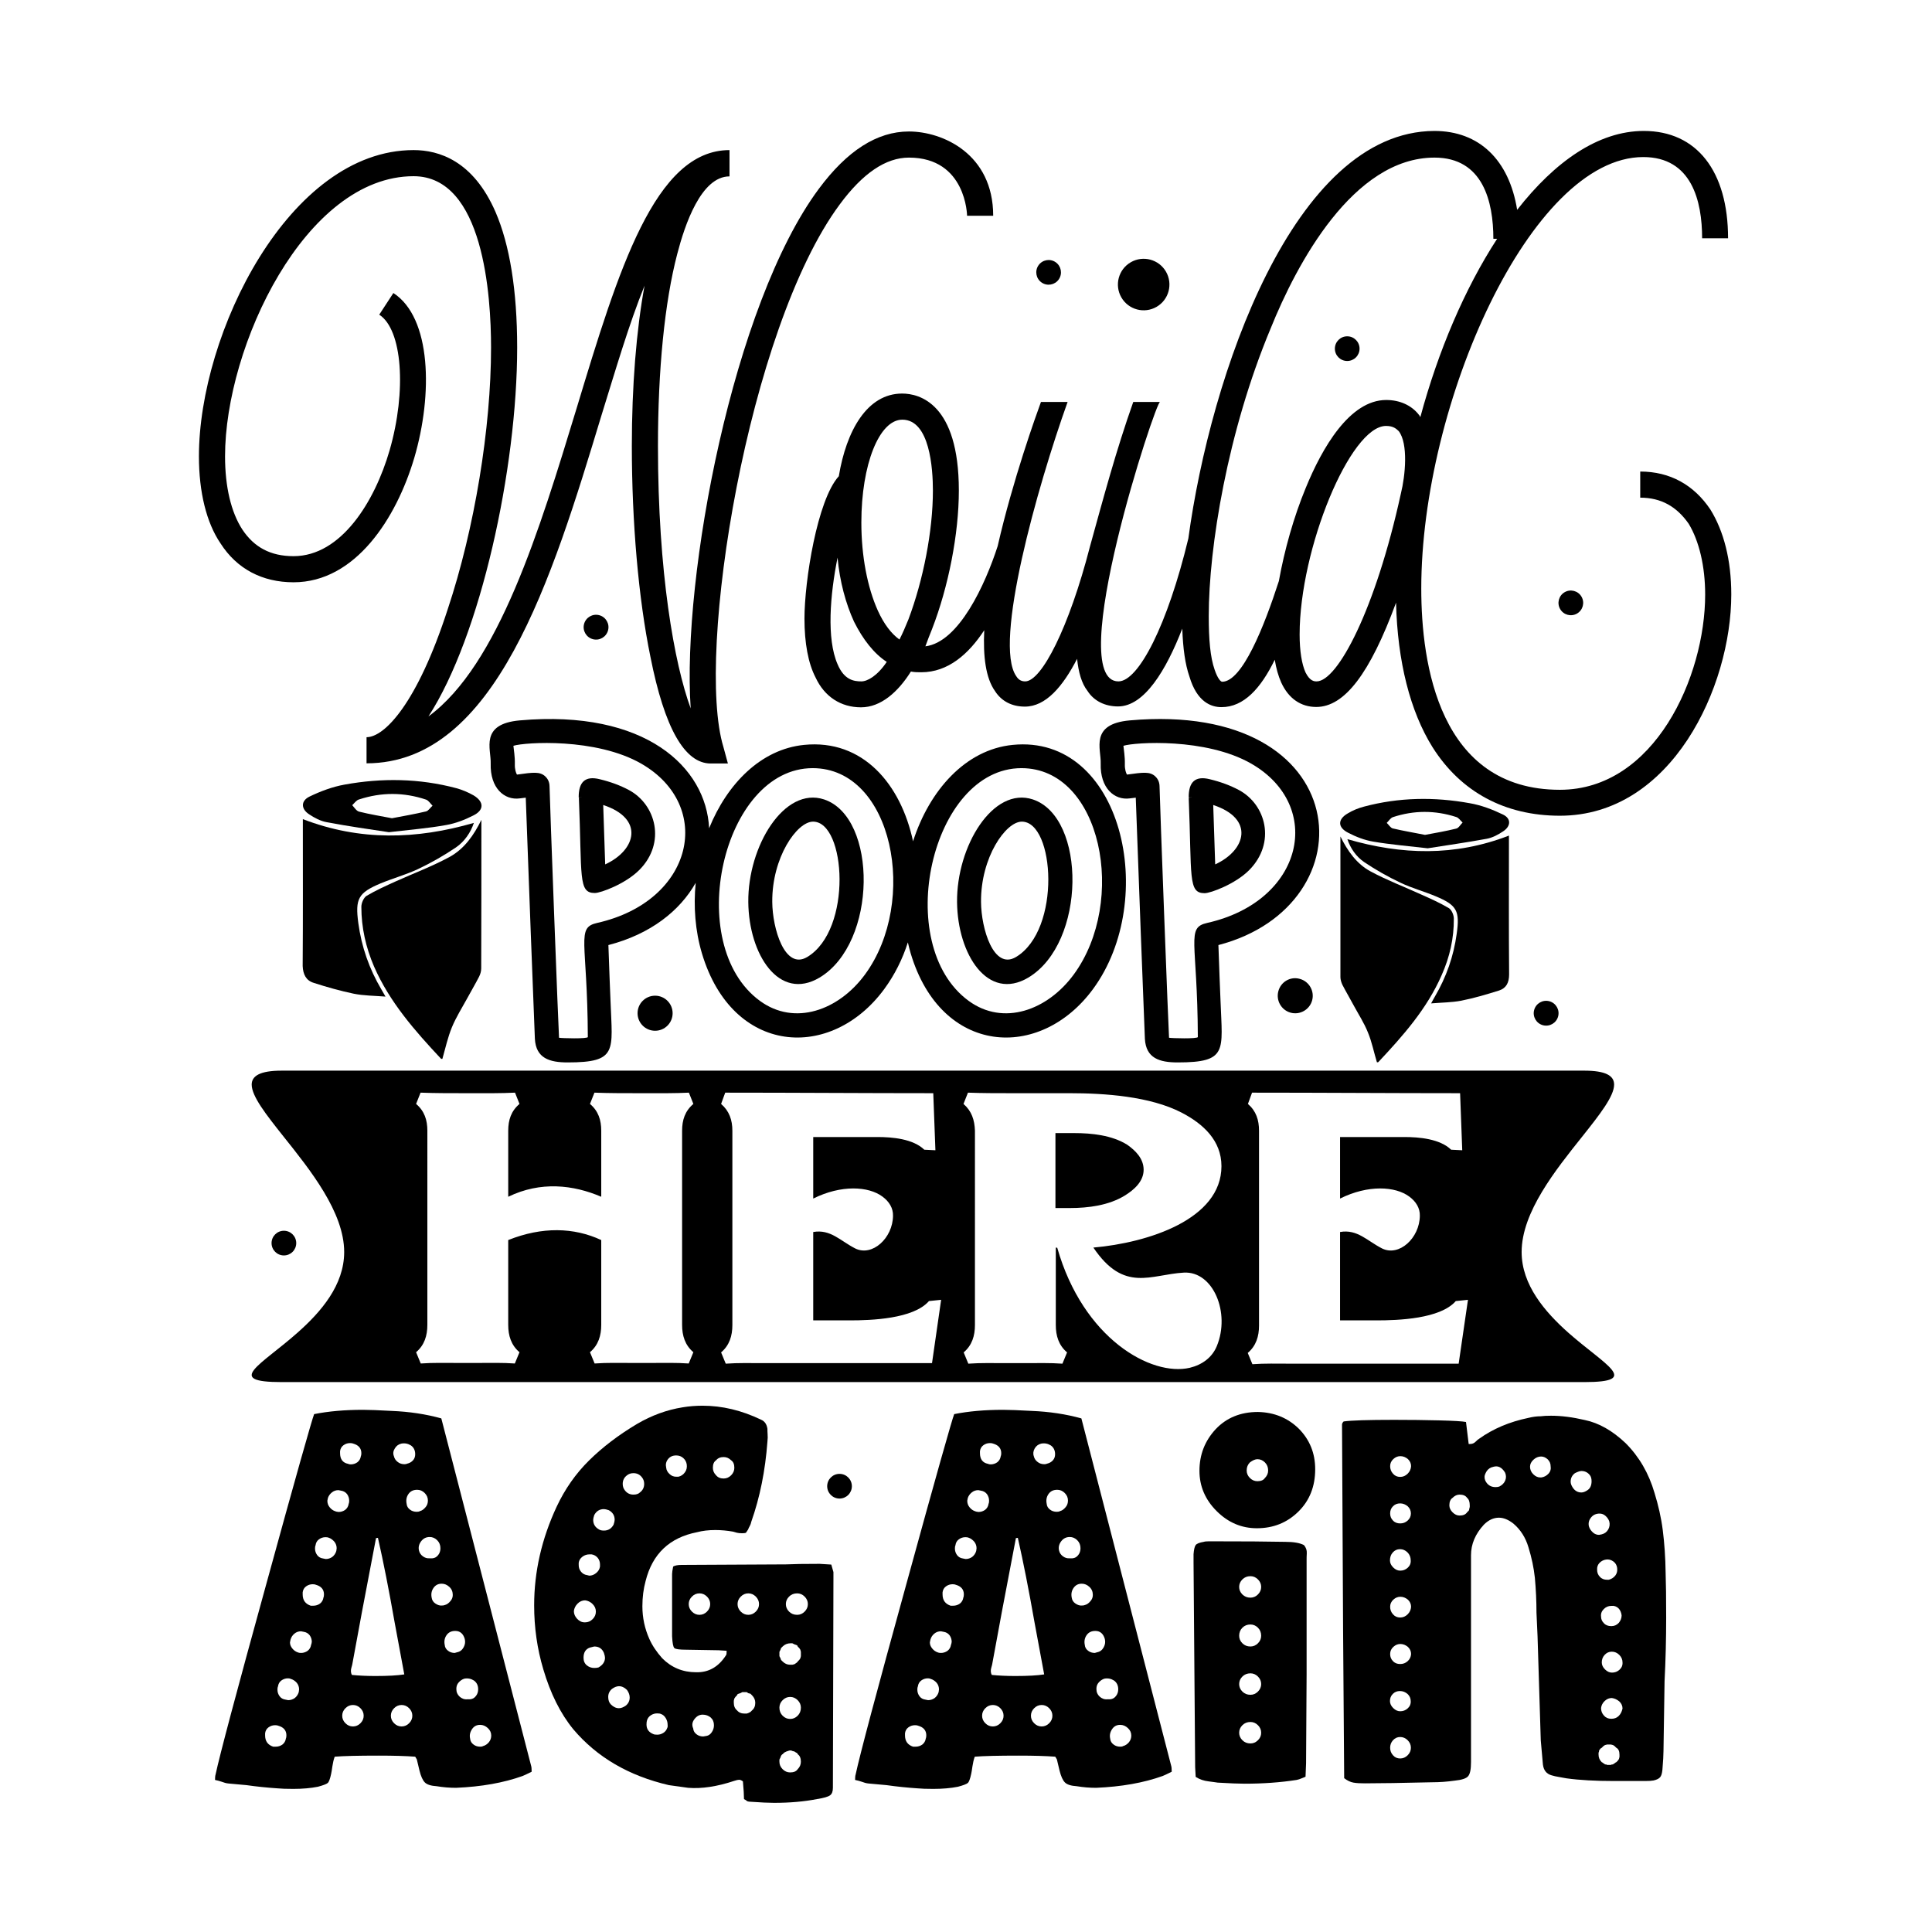 <?xml version="1.0" encoding="utf-8"?>
<!-- Generator: Adobe Illustrator 22.0.0, SVG Export Plug-In . SVG Version: 6.00 Build 0)  -->
<svg version="1.1" id="Layer_1" xmlns="http://www.w3.org/2000/svg" xmlns:xlink="http://www.w3.org/1999/xlink" x="0px" y="0px"
	 viewBox="0 0 1080 1080" style="enable-background:new 0 0 1080 1080;" xml:space="preserve">
<g>
	<ellipse transform="matrix(0.866 -0.5 0.5 0.866 6.237 341.107)" cx="639.3" cy="158.9" rx="14.4" ry="14.4"/>
	<circle cx="366.2" cy="566.4" r="9.8"/>
	<path d="M714.6,554.1c-1.4,5.2,1.7,10.6,6.9,12c5.2,1.4,10.6-1.7,12-6.9c1.4-5.2-1.7-10.6-6.9-12
		C721.4,545.7,716,548.8,714.6,554.1z"/>
	<ellipse transform="matrix(0.568 -0.823 0.823 0.568 128.244 548.193)" cx="586" cy="152" rx="6.9" ry="6.9"/>
	<path d="M871,568.2c1-3.7-1.2-7.5-4.9-8.5c-3.7-1-7.5,1.2-8.5,4.9c-1,3.7,1.2,7.5,4.9,8.5C866.2,574.1,870,571.9,871,568.2z"/>
	<ellipse transform="matrix(0.866 -0.5 0.5 0.866 -50.729 484.395)" cx="878.1" cy="336.8" rx="6.9" ry="6.9"/>
	<circle cx="469.3" cy="830.8" r="6.9"/>
	<circle cx="753.1" cy="194.9" r="6.9"/>
	<circle cx="158.7" cy="694.9" r="6.9"/>
	<path d="M339.9,352.4c1-3.7-1.2-7.5-4.9-8.5c-3.7-1-7.5,1.2-8.5,4.9c-1,3.7,1.2,7.5,4.9,8.5C335.1,358.3,338.9,356.1,339.9,352.4z"
		/>
	<path d="M246.7,792.9c-8.6-2.4-17.9-3.8-27.9-4.2c-7.2-0.4-12.5-0.6-15.9-0.6c-10.2,0-19.3,0.8-27.3,2.4
		c-1.2,3-10.2,34.7-26.8,95.2c-16.7,60.5-26.1,95.9-28.3,106.3c-0.2,0.6-0.3,1.6-0.3,3c1.2,0.2,2.4,0.6,3.7,1c1.3,0.5,2.6,0.9,4,1
		l9.9,0.9c5.6,0.8,11.4,1.4,17.4,1.8c2,0.2,4.9,0.3,8.7,0.3c5.2,0,9.8-0.4,13.8-1.2c3-0.8,4.8-1.5,5.5-2.1c0.7-0.6,1.3-2.3,1.9-5.1
		c0.2-0.8,0.4-2.2,0.7-4.2c0.3-2,0.7-3.8,1.3-5.4c4.8-0.4,13-0.6,24.6-0.6c8.4,0,15.2,0.2,20.4,0.6l0.9,1.5l1.5,6.3
		c0.8,3.2,1.8,5.4,3,6.6c1.2,1.2,3.4,1.9,6.6,2.1c3.6,0.6,7.2,0.9,10.8,0.9c14.2-0.6,26.6-2.8,37.2-6.6c0.6-0.2,2.3-1,5.1-2.4
		c0-1.6-0.1-2.7-0.3-3.3L246.7,792.9z M220.7,809.7c0.8-1.4,2-2.3,3.6-2.7c2-0.4,3.8,0,5.4,1c1.6,1.1,2.4,2.8,2.4,4.9
		c0,1.4-0.4,2.5-1.2,3.4c-0.8,0.9-1.9,1.6-3.3,1.9c-0.4,0.2-0.9,0.3-1.5,0.3c-1.4,0-2.7-0.4-3.7-1.2c-1.1-0.8-1.9-1.9-2.2-3.3
		C219.6,812.6,219.8,811.1,220.7,809.7z M190.1,811.2c0.2-1.4,0.8-2.5,1.9-3.3c1.1-0.8,2.3-1.2,3.7-1.2c0.8,0,1.4,0.1,1.8,0.3
		c1.4,0.4,2.5,1,3.3,1.9c0.8,0.9,1.2,2.1,1.2,3.4c0,0.8-0.1,1.4-0.3,1.8c-0.2,1.4-0.9,2.5-1.9,3.3c-1.1,0.8-2.4,1.2-3.7,1.2
		c-0.6,0-1.1-0.1-1.5-0.3c-3-0.6-4.5-2.6-4.5-6V811.2z M159.8,971.9c-0.2,1.4-0.9,2.5-1.9,3.3c-1.1,0.8-2.4,1.2-3.7,1.2h-1.5
		c-3-1-4.5-3.1-4.5-6.3v-1.2c0.2-1.4,0.8-2.5,1.9-3.3c1.1-0.8,2.3-1.2,3.7-1.2c0.8,0,1.4,0.1,1.8,0.3c1.4,0.4,2.5,1,3.3,1.9
		c0.8,0.9,1.2,2.1,1.2,3.4C160.1,970.9,160,971.5,159.8,971.9z M167,945.9c-0.4,1.4-1.2,2.5-2.2,3.3c-1.1,0.8-2.4,1.2-3.7,1.2
		l-1.5-0.3c-1.4-0.2-2.5-0.8-3.3-1.9c-0.8-1.1-1.2-2.3-1.2-3.7c0-0.8,0.1-1.4,0.3-1.8c0.2-1.4,0.8-2.5,1.9-3.3
		c1.1-0.8,2.3-1.2,3.7-1.2c0.6,0,1.1,0.1,1.5,0.3c1.4,0.4,2.5,1.2,3.4,2.2c0.9,1.1,1.3,2.4,1.3,3.7L167,945.9z M173.9,919.5
		c-0.2,1.4-0.9,2.5-1.9,3.3c-1.1,0.8-2.4,1.2-3.7,1.2c-0.8,0-1.4-0.1-1.8-0.3c-1.2-0.4-2.2-1.1-3.1-2.2c-0.9-1.1-1.3-2.2-1.3-3.4
		l0.3-1.5c0.4-1.4,1.1-2.5,2.2-3.4c1.1-0.9,2.3-1.3,3.7-1.3l1.5,0.3c1.4,0.2,2.5,0.9,3.3,1.9c0.8,1.1,1.2,2.4,1.2,3.7
		C174.2,918.5,174.1,919.1,173.9,919.5z M180.8,893.1c-0.2,1.4-0.9,2.5-1.9,3.3c-1.1,0.8-2.4,1.2-3.7,1.2h-1.5c-3-1-4.5-3.1-4.5-6.3
		v-1.2c0.2-1.4,0.8-2.5,1.9-3.3c1.1-0.8,2.3-1.2,3.7-1.2c0.8,0,1.4,0.1,1.8,0.3c1.4,0.4,2.5,1,3.3,1.9c0.8,0.9,1.2,2.1,1.2,3.4
		C181.1,892.1,181,892.7,180.8,893.1z M188,867c-0.4,1.4-1.2,2.5-2.2,3.3c-1.1,0.8-2.4,1.2-3.7,1.2l-1.5-0.3
		c-1.4-0.2-2.5-0.8-3.3-1.9c-0.8-1.1-1.2-2.3-1.2-3.7c0-0.8,0.1-1.4,0.3-1.8c0.2-1.4,0.8-2.5,1.9-3.3c1.1-0.8,2.3-1.2,3.7-1.2
		c0.8,0,1.4,0.1,1.8,0.3c1.2,0.4,2.2,1.2,3.1,2.2c0.9,1.1,1.3,2.4,1.3,3.7L188,867z M187.4,844.8c-1.2-0.4-2.2-1.1-3.1-2.2
		c-0.9-1.1-1.3-2.3-1.3-3.7l0.3-1.5c0.4-1.2,1.1-2.2,2.2-3.1c1.1-0.9,2.3-1.3,3.7-1.3l1.5,0.3c1.4,0.2,2.5,0.9,3.3,1.9
		c0.8,1.1,1.2,2.4,1.2,3.7c0,0.8-0.1,1.4-0.3,1.8c-0.2,1.4-0.9,2.5-1.9,3.3c-1.1,0.8-2.4,1.2-3.7,1.2
		C188.4,845.1,187.8,845,187.4,844.8z M201.5,963.3c-1.2,1.2-2.6,1.8-4.2,1.8c-1.6,0-3-0.6-4.2-1.8c-1.2-1.2-1.8-2.6-1.8-4.2
		c0-1.6,0.6-3,1.8-4.2c1.2-1.2,2.6-1.8,4.2-1.8c1.6,0,3,0.6,4.2,1.8c1.2,1.2,1.8,2.6,1.8,4.2C203.3,960.7,202.7,962.1,201.5,963.3z
		 M209.9,936.9c-4.8,0-9.2-0.2-13.2-0.6c-0.6-1.2-0.7-2.5-0.3-3.9c0.4-1.4,0.6-2.2,0.6-2.4c2.8-15.6,7.2-39,13.2-70.2
		c0.2,0,0.4,0,0.7-0.1c0.3-0.1,0.4,0,0.4,0.1c3,13.2,6.1,28.9,9.3,47.1L226,936C222.2,936.6,216.9,936.9,209.9,936.9z M228.7,963.3
		c-1.2,1.2-2.6,1.8-4.2,1.8c-1.6,0-3-0.6-4.2-1.8c-1.2-1.2-1.8-2.6-1.8-4.2c0-1.6,0.6-3,1.8-4.2c1.2-1.2,2.6-1.8,4.2-1.8
		c1.6,0,3,0.6,4.2,1.8c1.2,1.2,1.8,2.6,1.8,4.2C230.5,960.7,229.9,962.1,228.7,963.3z M232.9,845.1c-1.4,0-2.7-0.4-3.7-1.2
		c-1.1-0.8-1.8-1.9-1.9-3.3c-0.4-2-0.1-3.8,1-5.4c1.1-1.6,2.7-2.4,4.9-2.4c1.6,0,3,0.6,4.2,1.8c1.2,1.2,1.8,2.6,1.8,4.2
		c0,1.4-0.4,2.7-1.3,3.7c-0.9,1.1-1.9,1.9-3.1,2.2C234.3,845,233.7,845.1,232.9,845.1z M236.4,870c-1.1-0.8-1.9-1.9-2.2-3.3
		c-0.4-1.8,0-3.5,1.2-5.1c1.2-1.6,2.8-2.4,4.8-2.4c1.6,0,3,0.6,4.2,1.8c1.2,1.2,1.8,2.7,1.8,4.5c0,1.4-0.4,2.7-1.2,3.7
		c-0.8,1.1-1.9,1.8-3.3,1.9h-1.5C238.7,871.2,237.5,870.8,236.4,870z M243.4,896.4c-1.2-0.8-1.9-1.9-2.1-3.3c-0.4-2-0.1-3.8,1-5.4
		c1.1-1.6,2.6-2.4,4.6-2.4c1.6,0,3,0.6,4.3,1.8c1.3,1.2,1.9,2.7,1.9,4.5c0,1.2-0.4,2.4-1.3,3.4c-0.9,1.1-1.9,1.9-3.1,2.2
		c-0.4,0.2-1,0.3-1.8,0.3C245.8,897.6,244.6,897.2,243.4,896.4z M254.2,924c-1.4,0-2.7-0.4-3.7-1.2c-1.1-0.8-1.8-1.9-1.9-3.3
		c-0.4-2-0.1-3.8,1-5.4c1.1-1.6,2.7-2.4,4.9-2.4c1.4,0,2.5,0.4,3.4,1.2c0.9,0.8,1.5,1.9,1.9,3.3c0.4,1.6,0.2,3.1-0.6,4.6
		c-0.8,1.5-2,2.5-3.6,2.8L254.2,924z M256.9,948.4c-1.2-1.1-1.8-2.5-1.8-4.3c0-1.4,0.4-2.6,1.3-3.6c0.9-1,1.9-1.7,3.1-2.1
		c2-0.4,3.8,0,5.4,1c1.6,1.1,2.4,2.8,2.4,4.9c0,1.4-0.4,2.7-1.2,3.7c-0.8,1.1-1.9,1.8-3.3,1.9h-1.5
		C259.6,950.1,258.1,949.5,256.9,948.4z M273.3,973.9c-0.9,1.1-2.1,1.9-3.4,2.2c-0.2,0.2-0.7,0.3-1.5,0.3c-1.4,0-2.7-0.4-3.7-1.2
		c-1.1-0.8-1.8-1.9-1.9-3.3c-0.4-1.8-0.1-3.5,1-5.2c1.1-1.7,2.6-2.5,4.6-2.5c1.6,0,3,0.6,4.3,1.8c1.3,1.2,1.9,2.6,1.9,4.2
		C274.6,971.5,274.2,972.8,273.3,973.9z"/>
	<path d="M458.2,874.2c-8.4,0-14.7,0.1-18.9,0.3l-58.2,0.3c-2.2,0-3.8,0.3-4.8,0.9c-0.4,2-0.6,3.4-0.6,4.2v10.2v24.6
		c0.2,3.8,0.6,6,1.3,6.6c0.7,0.6,2.9,0.9,6.7,0.9l18,0.3l4.5,0.3c0,1.4-0.1,2.2-0.3,2.4c-4.2,6.6-9.8,9.8-16.8,9.6
		c-7.4,0-13.7-2.6-18.9-7.8c-3.2-3.6-5.6-7.2-7.2-10.8c-2.6-5.8-3.9-11.9-3.9-18.3c0-5,0.6-9.7,1.8-14.1
		c3.8-15.2,13.4-24.3,28.8-27.3c3-0.8,6.4-1.2,10.2-1.2c3.2,0,6.5,0.3,9.9,0.9c0.6,0.2,1.3,0.4,2.1,0.6c0.8,0.2,1.8,0.3,3,0.3
		c1,0,1.7-0.1,2.1-0.3l1.2-1.8c0.2-0.6,0.5-1.2,0.9-1.9c0.4-0.7,0.7-1.5,0.9-2.5c4.8-13.6,7.8-28.5,9-44.7c0.2-1.6,0.2-3,0.1-4.2
		c-0.1-1.2-0.1-2.2-0.1-3c-0.4-2.6-1.6-4.3-3.6-5.1c-10.8-5.2-21.7-7.8-32.7-7.8c-3.8,0-7.5,0.3-11.1,0.9
		c-8.8,1.4-17.3,4.5-25.5,9.3c-10.4,6.2-19.3,13-26.8,20.4c-7.5,7.4-13.5,16-18.1,25.8c-8.4,18-12.6,36.4-12.6,55.2
		c0,12.4,1.7,24.3,5.1,35.7c4,13.6,9.6,24.8,16.8,33.6c13.2,15.6,31,26,53.4,31.2l10.8,1.5c7.6,0.6,16.2-0.7,25.8-3.9
		c1.2-0.4,2.1-0.6,2.7-0.6s1.3,0.3,2.1,0.9c0.4,4.4,0.6,7.7,0.6,9.9c0.8,0.4,1.4,0.8,1.8,1.2c0.6,0.2,1.3,0.3,2.1,0.3
		c5.6,0.4,9.9,0.6,12.9,0.6c8.8,0,16.8-0.7,24-2.1c3.8-0.6,6.2-1.3,7.3-2.1c1.1-0.8,1.6-2.2,1.6-4.2l0.3-117v-3.6l-1.2-4.2
		L458.2,874.2z M395.2,900.9c-1.2,1.2-2.6,1.8-4.2,1.8c-1.6,0-3-0.6-4.2-1.8c-1.2-1.2-1.8-2.6-1.8-4.2c0-1.6,0.6-3,1.8-4.2
		c1.2-1.2,2.6-1.8,4.2-1.8c1.6,0,3,0.6,4.2,1.8c1.2,1.2,1.8,2.6,1.8,4.2C397,898.3,396.4,899.7,395.2,900.9z M400.3,816.3
		c1-1.2,2.4-1.8,4.2-1.8c1.6,0,3,0.6,4.2,1.8c1.2,0.8,1.8,2.2,1.8,4.2c0,1.6-0.6,3-1.8,4.2s-2.6,1.8-4.2,1.8c-1.8,0-3.2-0.6-4.2-1.8
		c-1.2-1.2-1.8-2.6-1.8-4.2C398.5,818.5,399.1,817.1,400.3,816.3z M373.4,815.7c1.1-1.4,2.6-2.1,4.6-2.1c1.6,0,2.9,0.5,4,1.5
		c1.1,1,1.7,2.2,1.9,3.6c0.2,1.6-0.1,3.1-1,4.3c-0.9,1.3-2.2,2.2-3.7,2.5h-1.2c-1.4,0-2.7-0.5-3.7-1.5c-1.1-1-1.8-2.2-1.9-3.6
		C372,818.7,372.3,817.1,373.4,815.7z M332.2,846.9c1.2-2.2,3-3.3,5.4-3.3c0.6,0,1.5,0.2,2.7,0.6c2.2,1.2,3.3,3,3.3,5.4
		c0,0.6-0.2,1.5-0.6,2.7c-1.2,2.2-3,3.3-5.4,3.3c-1.2,0-2.1-0.2-2.7-0.6c-2.2-1.2-3.3-3-3.3-5.4C331.6,849,331.8,848.1,332.2,846.9z
		 M323.5,873.6c0.2-1.4,0.9-2.5,2.1-3.4s2.5-1.3,3.9-1.3h1.2c1.4,0.2,2.5,0.9,3.4,1.9c0.9,1.1,1.3,2.4,1.3,3.7v1.2
		c-0.2,1.4-0.9,2.6-2.1,3.6c-1.2,1-2.5,1.5-3.9,1.5l-1.2-0.3c-1.4-0.2-2.5-0.8-3.4-1.9c-0.9-1.1-1.3-2.3-1.3-3.7V873.6z
		 M322.6,904.9c-1.2-1.3-1.8-2.7-1.8-4.3c0.2-1.6,0.9-3,2.1-4.2c1.2-1.2,2.6-1.8,4.2-1.8c1.6,0.2,3,0.9,4.2,2.1
		c1.2,1.2,1.8,2.6,1.8,4.2c0,1.6-0.6,3-1.8,4.2c-1.2,1.2-2.6,1.8-4.2,1.8h-0.3C325.2,906.9,323.8,906.2,322.6,904.9z M334.6,932.1
		c-0.6,0.2-1.4,0.3-2.4,0.3c-1.6,0-3-0.5-4.2-1.5c-1.2-1-1.8-2.4-1.8-4.2c0-3,1.2-4.9,3.6-5.7l2.4-0.6c2.6,0,4.4,1.2,5.4,3.6
		c0.4,1.2,0.6,2.1,0.6,2.7C338.2,928.9,337,930.7,334.6,932.1z M349.9,953.4c-1.4,1-2.7,1.5-3.9,1.5c-1.6,0-3.1-0.7-4.5-2.1
		c-1-1-1.5-2.4-1.5-4.2c0-1.8,0.7-3.3,2.1-4.5c1.4-1,2.7-1.5,3.9-1.5c1.6,0,3.1,0.7,4.5,2.1c1,1.4,1.5,2.8,1.5,4.2
		C352,950.7,351.3,952.2,349.9,953.4z M357.7,834.3c-0.8,0.8-2,1.2-3.6,1.2c-2,0-3.6-0.8-4.8-2.4c-0.8-1-1.2-2.2-1.2-3.6
		c0-2,0.8-3.6,2.4-4.8c1-0.8,2.2-1.2,3.6-1.2c2,0,3.6,0.8,4.8,2.4c0.8,1,1.2,2.2,1.2,3.6C360.1,831.5,359.3,833.1,357.7,834.3z
		 M373,965.9c-0.4,1.2-1.2,2.2-2.2,2.8c-1.1,0.7-2.2,1-3.4,1c-1,0-1.7-0.1-2.1-0.3c-2.6-1-3.9-2.8-3.9-5.4c0-1,0.1-1.8,0.3-2.4
		c0.4-1.2,1.1-2.1,2.2-2.8c1.1-0.7,2.2-1,3.4-1c1,0,1.7,0.1,2.1,0.3c1.2,0.4,2.1,1.2,2.8,2.4c0.7,1.2,1,2.4,1,3.6
		C373.3,965,373.2,965.6,373,965.9z M397.9,968.3c-0.8,1.2-1.8,1.9-3,2.1l-1.8,0.3c-1.4,0-2.7-0.4-3.7-1.2c-1.1-0.8-1.8-1.9-1.9-3.3
		c-0.8-1.8-0.6-3.5,0.7-5.2c1.3-1.7,2.8-2.5,4.6-2.5c1.8,0,3.3,0.6,4.5,1.6c1.2,1.1,1.8,2.5,1.8,4.3
		C399.1,965.9,398.7,967.1,397.9,968.3z M420.4,956.1l-0.9,0.9l-1.2,0.6l-0.9,0.3h-1.2c-1.8,0-3.2-0.6-4.2-1.8
		c-1.2-1-1.8-2.4-1.8-4.2v-1.2l0.3-1.2l0.6-0.9l0.9-0.9c0-0.4,0.3-0.7,0.9-0.9l0.9-0.3l1.2-0.6h2.4l0.9,0.6l1.2,0.3l0.9,0.9
		c1.2,1.2,1.8,2.6,1.8,4.2C422.2,953.7,421.6,955.1,420.4,956.1z M422.5,900.9c-1.2,1.2-2.6,1.8-4.2,1.8c-1.6,0-3-0.6-4.2-1.8
		s-1.8-2.6-1.8-4.2c0-1.6,0.6-3,1.8-4.2s2.6-1.8,4.2-1.8c1.6,0,3,0.6,4.2,1.8c1.2,1.2,1.8,2.6,1.8,4.2
		C424.3,898.3,423.7,899.7,422.5,900.9z M445.9,989c-0.8,1.2-2.2,1.8-4.2,1.8c-1.6,0-3-0.6-4.2-1.8s-1.8-2.6-1.8-4.2v-1.2l0.6-1.2
		l0.3-0.9c0.4-0.6,0.7-0.9,0.9-0.9l0.9-0.9l1.2-0.6l0.9-0.3c1-0.4,1.8-0.4,2.4,0l1.2,0.3l0.9,0.6c0.6,0.2,0.9,0.5,0.9,0.9
		c1.2,0.8,1.8,2.2,1.8,4.2C447.7,986.4,447.1,987.8,445.9,989z M445.9,959.1c-1.2,1.2-2.6,1.8-4.2,1.8c-1.6,0-3-0.6-4.2-1.8
		c-1.2-1.2-1.8-2.7-1.8-4.5c0-1.6,0.6-3,1.8-4.2c1.2-1.2,2.6-1.8,4.2-1.8c1.6,0,3,0.6,4.2,1.8c1.2,1.2,1.8,2.6,1.8,4.2
		C447.7,956.4,447.1,957.9,445.9,959.1z M447.7,924.6v1.2l-0.3,1.2l-0.6,0.9l-0.9,0.9c0,0.2-0.3,0.5-0.9,0.9l-0.9,0.6l-1.2,0.3h-1.2
		c-1.6,0-3-0.6-4.2-1.8l-0.9-0.9l-0.3-0.9l-0.6-1.2v-1.2v-1.2l0.6-1.2l0.3-0.9l0.9-0.9c1.2-1.2,2.7-1.8,4.5-1.8h0.9l1.2,0.6l0.9,0.3
		c0.6,0.2,0.9,0.5,0.9,0.9l0.9,0.9l0.6,0.9l0.3,1.2V924.6z M449.8,900.9c-1.2,1.2-2.6,1.8-4.2,1.8c-1.8,0-3.3-0.6-4.5-1.8
		c-1.2-1.2-1.8-2.6-1.8-4.2c0-1.6,0.6-3,1.8-4.2c1.2-1.2,2.7-1.8,4.5-1.8c1.6,0,3,0.6,4.2,1.8s1.8,2.6,1.8,4.2
		C451.6,898.3,451,899.7,449.8,900.9z"/>
	<path d="M604.5,792.9c-8.6-2.4-17.9-3.8-27.9-4.2c-7.2-0.4-12.5-0.6-15.9-0.6c-10.2,0-19.3,0.8-27.3,2.4
		c-1.2,3-10.2,34.7-26.8,95.2c-16.7,60.5-26.1,95.9-28.3,106.3c-0.2,0.6-0.3,1.6-0.3,3c1.2,0.2,2.4,0.6,3.7,1c1.3,0.5,2.6,0.9,4,1
		l9.9,0.9c5.6,0.8,11.4,1.4,17.4,1.8c2,0.2,4.9,0.3,8.7,0.3c5.2,0,9.8-0.4,13.8-1.2c3-0.8,4.8-1.5,5.5-2.1c0.7-0.6,1.3-2.3,1.9-5.1
		c0.2-0.8,0.4-2.2,0.7-4.2c0.3-2,0.7-3.8,1.3-5.4c4.8-0.4,13-0.6,24.6-0.6c8.4,0,15.2,0.2,20.4,0.6l0.9,1.5l1.5,6.3
		c0.8,3.2,1.8,5.4,3,6.6c1.2,1.2,3.4,1.9,6.6,2.1c3.6,0.6,7.2,0.9,10.8,0.9c14.2-0.6,26.6-2.8,37.2-6.6c0.6-0.2,2.3-1,5.1-2.4
		c0-1.6-0.1-2.7-0.3-3.3L604.5,792.9z M578.4,809.7c0.8-1.4,2-2.3,3.6-2.7c2-0.4,3.8,0,5.4,1c1.6,1.1,2.4,2.8,2.4,4.9
		c0,1.4-0.4,2.5-1.2,3.4c-0.8,0.9-1.9,1.6-3.3,1.9c-0.4,0.2-0.9,0.3-1.5,0.3c-1.4,0-2.7-0.4-3.7-1.2c-1.1-0.8-1.9-1.9-2.2-3.3
		C577.4,812.6,577.6,811.1,578.4,809.7z M547.8,811.2c0.2-1.4,0.8-2.5,1.9-3.3c1.1-0.8,2.3-1.2,3.7-1.2c0.8,0,1.4,0.1,1.8,0.3
		c1.4,0.4,2.5,1,3.3,1.9c0.8,0.9,1.2,2.1,1.2,3.4c0,0.8-0.1,1.4-0.3,1.8c-0.2,1.4-0.9,2.5-1.9,3.3c-1.1,0.8-2.4,1.2-3.7,1.2
		c-0.6,0-1.1-0.1-1.5-0.3c-3-0.6-4.5-2.6-4.5-6V811.2z M517.5,971.9c-0.2,1.4-0.9,2.5-1.9,3.3c-1.1,0.8-2.4,1.2-3.7,1.2h-1.5
		c-3-1-4.5-3.1-4.5-6.3v-1.2c0.2-1.4,0.8-2.5,1.9-3.3c1.1-0.8,2.3-1.2,3.7-1.2c0.8,0,1.4,0.1,1.8,0.3c1.4,0.4,2.5,1,3.3,1.9
		c0.8,0.9,1.2,2.1,1.2,3.4C517.8,970.9,517.7,971.5,517.5,971.9z M524.7,945.9c-0.4,1.4-1.2,2.5-2.2,3.3c-1.1,0.8-2.4,1.2-3.7,1.2
		l-1.5-0.3c-1.4-0.2-2.5-0.8-3.3-1.9c-0.8-1.1-1.2-2.3-1.2-3.7c0-0.8,0.1-1.4,0.3-1.8c0.2-1.4,0.8-2.5,1.9-3.3
		c1.1-0.8,2.3-1.2,3.7-1.2c0.6,0,1.1,0.1,1.5,0.3c1.4,0.4,2.5,1.2,3.4,2.2c0.9,1.1,1.3,2.4,1.3,3.7L524.7,945.9z M531.6,919.5
		c-0.2,1.4-0.9,2.5-1.9,3.3c-1.1,0.8-2.4,1.2-3.7,1.2c-0.8,0-1.4-0.1-1.8-0.3c-1.2-0.4-2.2-1.1-3.1-2.2c-0.9-1.1-1.3-2.2-1.3-3.4
		l0.3-1.5c0.4-1.4,1.1-2.5,2.2-3.4c1.1-0.9,2.3-1.3,3.7-1.3l1.5,0.3c1.4,0.2,2.5,0.9,3.3,1.9c0.8,1.1,1.2,2.4,1.2,3.7
		C531.9,918.5,531.8,919.1,531.6,919.5z M538.5,893.1c-0.2,1.4-0.9,2.5-1.9,3.3c-1.1,0.8-2.4,1.2-3.7,1.2h-1.5c-3-1-4.5-3.1-4.5-6.3
		v-1.2c0.2-1.4,0.8-2.5,1.9-3.3c1.1-0.8,2.3-1.2,3.7-1.2c0.8,0,1.4,0.1,1.8,0.3c1.4,0.4,2.5,1,3.3,1.9c0.8,0.9,1.2,2.1,1.2,3.4
		C538.8,892.1,538.7,892.7,538.5,893.1z M545.7,867c-0.4,1.4-1.2,2.5-2.2,3.3c-1.1,0.8-2.4,1.2-3.7,1.2l-1.5-0.3
		c-1.4-0.2-2.5-0.8-3.3-1.9c-0.8-1.1-1.2-2.3-1.2-3.7c0-0.8,0.1-1.4,0.3-1.8c0.2-1.4,0.8-2.5,1.9-3.3c1.1-0.8,2.3-1.2,3.7-1.2
		c0.8,0,1.4,0.1,1.8,0.3c1.2,0.4,2.2,1.2,3.1,2.2c0.9,1.1,1.3,2.4,1.3,3.7L545.7,867z M545.1,844.8c-1.2-0.4-2.2-1.1-3.1-2.2
		c-0.9-1.1-1.3-2.3-1.3-3.7l0.3-1.5c0.4-1.2,1.1-2.2,2.2-3.1c1.1-0.9,2.3-1.3,3.7-1.3l1.5,0.3c1.4,0.2,2.5,0.9,3.3,1.9
		c0.8,1.1,1.2,2.4,1.2,3.7c0,0.8-0.1,1.4-0.3,1.8c-0.2,1.4-0.9,2.5-1.9,3.3c-1.1,0.8-2.4,1.2-3.7,1.2
		C546.1,845.1,545.5,845,545.1,844.8z M559.2,963.3c-1.2,1.2-2.6,1.8-4.2,1.8c-1.6,0-3-0.6-4.2-1.8c-1.2-1.2-1.8-2.6-1.8-4.2
		c0-1.6,0.6-3,1.8-4.2c1.2-1.2,2.6-1.8,4.2-1.8c1.6,0,3,0.6,4.2,1.8c1.2,1.2,1.8,2.6,1.8,4.2C561,960.7,560.4,962.1,559.2,963.3z
		 M567.6,936.9c-4.8,0-9.2-0.2-13.2-0.6c-0.6-1.2-0.7-2.5-0.3-3.9c0.4-1.4,0.6-2.2,0.6-2.4c2.8-15.6,7.2-39,13.2-70.2
		c0.2,0,0.4,0,0.7-0.1c0.3-0.1,0.4,0,0.4,0.1c3,13.2,6.1,28.9,9.3,47.1l5.4,29.1C580,936.6,574.6,936.9,567.6,936.9z M586.5,963.3
		c-1.2,1.2-2.6,1.8-4.2,1.8c-1.6,0-3-0.6-4.2-1.8c-1.2-1.2-1.8-2.6-1.8-4.2c0-1.6,0.6-3,1.8-4.2c1.2-1.2,2.6-1.8,4.2-1.8
		c1.6,0,3,0.6,4.2,1.8c1.2,1.2,1.8,2.6,1.8,4.2C588.3,960.7,587.7,962.1,586.5,963.3z M590.7,845.1c-1.4,0-2.7-0.4-3.7-1.2
		c-1.1-0.8-1.8-1.9-1.9-3.3c-0.4-2-0.1-3.8,1-5.4c1.1-1.6,2.7-2.4,4.9-2.4c1.6,0,3,0.6,4.2,1.8c1.2,1.2,1.8,2.6,1.8,4.2
		c0,1.4-0.4,2.7-1.3,3.7c-0.9,1.1-1.9,1.9-3.1,2.2C592.1,845,591.5,845.1,590.7,845.1z M594.2,870c-1.1-0.8-1.9-1.9-2.2-3.3
		c-0.4-1.8,0-3.5,1.2-5.1c1.2-1.6,2.8-2.4,4.8-2.4c1.6,0,3,0.6,4.2,1.8c1.2,1.2,1.8,2.7,1.8,4.5c0,1.4-0.4,2.7-1.2,3.7
		c-0.8,1.1-1.9,1.8-3.3,1.9h-1.5C596.5,871.2,595.3,870.8,594.2,870z M601.2,896.4c-1.2-0.8-1.9-1.9-2.1-3.3c-0.4-2-0.1-3.8,1-5.4
		c1.1-1.6,2.6-2.4,4.6-2.4c1.6,0,3,0.6,4.3,1.8c1.3,1.2,1.9,2.7,1.9,4.5c0,1.2-0.4,2.4-1.3,3.4c-0.9,1.1-1.9,1.9-3.1,2.2
		c-0.4,0.2-1,0.3-1.8,0.3C603.6,897.6,602.4,897.2,601.2,896.4z M612,924c-1.4,0-2.7-0.4-3.7-1.2c-1.1-0.8-1.8-1.9-1.9-3.3
		c-0.4-2-0.1-3.8,1-5.4c1.1-1.6,2.7-2.4,4.9-2.4c1.4,0,2.5,0.4,3.4,1.2c0.9,0.8,1.5,1.9,1.9,3.3c0.4,1.6,0.2,3.1-0.6,4.6
		c-0.8,1.5-2,2.5-3.6,2.8L612,924z M614.7,948.4c-1.2-1.1-1.8-2.5-1.8-4.3c0-1.4,0.4-2.6,1.3-3.6c0.9-1,1.9-1.7,3.1-2.1
		c2-0.4,3.8,0,5.4,1c1.6,1.1,2.4,2.8,2.4,4.9c0,1.4-0.4,2.7-1.2,3.7c-0.8,1.1-1.9,1.8-3.3,1.9h-1.5
		C617.4,950.1,615.9,949.5,614.7,948.4z M631.1,973.9c-0.9,1.1-2.1,1.9-3.4,2.2c-0.2,0.2-0.7,0.3-1.5,0.3c-1.4,0-2.7-0.4-3.7-1.2
		c-1.1-0.8-1.8-1.9-1.9-3.3c-0.4-1.8-0.1-3.5,1-5.2c1.1-1.7,2.6-2.5,4.6-2.5c1.6,0,3,0.6,4.3,1.8c1.3,1.2,1.9,2.6,1.9,4.2
		C632.4,971.5,632,972.8,631.1,973.9z"/>
	<path d="M703.2,789.3c-9.8,0-17.7,3.3-23.7,9.7c-6,6.5-9,14.2-9,23.2c0,8.6,3.2,16.1,9.6,22.5c6.4,6.4,13.9,9.6,22.5,9.6
		c9.2,0,16.9-3.1,23.2-9.3c6.3-6.2,9.4-14.1,9.4-23.7c0-9-3.1-16.5-9.1-22.6C720,792.7,712.4,789.5,703.2,789.3z M707.1,826.2
		c-0.8,1.2-2.2,1.8-4.2,1.8c-1.6,0-3-0.6-4.2-1.8c-1.2-1.2-1.8-2.6-1.8-4.2c0-1.8,0.6-3.3,1.8-4.5c1.6-1.2,3-1.8,4.2-1.8
		c1.6,0,3,0.6,4.2,1.8c1.2,1.2,1.8,2.7,1.8,4.5C708.9,823.6,708.3,825,707.1,826.2z"/>
	<path d="M718.5,861.9c-9.4-0.2-23.6-0.3-42.6-0.3c-1.4,0-2.4,0.1-3,0.3c-2.4,0.4-3.9,1-4.5,1.8c-0.6,0.8-1,2.5-1.2,5.1v4.8
		l0.9,114.3l0.3,5.4c2.2,1.4,4.6,2.2,7.2,2.5c2.6,0.3,4.3,0.6,5.1,0.7c6.8,0.4,11.8,0.6,15,0.6c10.4,0,20.1-0.7,29.1-2.1
		c1-0.2,1.9-0.5,2.8-0.9c0.9-0.4,1.6-0.7,2.2-0.9l0.3-7.5l0.3-49.8v-64.5c0-0.4,0-1.4,0.1-3.1c0.1-1.7-0.4-3.2-1.6-4.6
		C726.6,862.5,723.1,861.9,718.5,861.9z M703.2,972.8c-1.2,1.2-2.6,1.8-4.2,1.8c-1.8,0-3.3-0.6-4.5-1.8s-1.8-2.6-1.8-4.2
		c0-1.6,0.6-3,1.8-4.2c1.2-1.2,2.7-1.8,4.5-1.8c1.6,0,3,0.6,4.2,1.8c1.2,1.2,1.8,2.6,1.8,4.2C705,970.3,704.4,971.6,703.2,972.8z
		 M703.2,945.6c-1.2,1.2-2.6,1.8-4.2,1.8c-1.8,0-3.3-0.6-4.5-1.8s-1.8-2.6-1.8-4.2c0-1.6,0.6-3,1.8-4.2c1.2-1.2,2.7-1.8,4.5-1.8
		c1.6,0,3,0.6,4.2,1.8c1.2,1.2,1.8,2.6,1.8,4.2C705,943,704.4,944.4,703.2,945.6z M703.2,918.6c-1.2,1.2-2.6,1.8-4.2,1.8
		c-1.8,0-3.3-0.6-4.5-1.8c-1.2-1.2-1.8-2.6-1.8-4.2c0-1.8,0.6-3.3,1.8-4.5c1.2-1.2,2.7-1.8,4.5-1.8c1.6,0,3,0.6,4.2,1.8
		c1.2,1.2,1.8,2.7,1.8,4.5C705,916,704.4,917.4,703.2,918.6z M703.2,891.3c-1.2,1.2-2.6,1.8-4.2,1.8c-1.8,0-3.3-0.6-4.5-1.8
		c-1.2-1.2-1.8-2.6-1.8-4.2c0-1.6,0.6-3,1.8-4.2c1.2-1.2,2.7-1.8,4.5-1.8c1.6,0,3,0.6,4.2,1.8c1.2,1.2,1.8,2.6,1.8,4.2
		C705,888.7,704.4,890.1,703.2,891.3z"/>
	<path d="M929.5,855.4c-0.9-7.1-2.5-14-4.6-20.8c-3.2-11-8.6-20.3-16.2-27.9c-7.4-7-15-11.3-22.8-12.9c-6.8-1.6-13.1-2.4-18.9-2.4
		c-2.4,0-4.3,0.1-5.7,0.3c-2.2,0-4.5,0.3-6.9,0.9c-10.6,2.2-19.8,6.1-27.6,11.7c-0.4,0.2-1,0.7-1.9,1.6c-0.9,0.9-1.9,1.3-3.1,1.3
		H821l-1.5-12.3c-2-0.4-7-0.7-15-0.9c-8-0.2-16.4-0.3-25.2-0.3c-14.6,0-24,0.3-28.2,0.9c-0.6,0.6-0.9,1.2-0.9,1.8
		c0.4,88,0.8,153.8,1.2,197.6c1.8,1.4,3.5,2.2,5.2,2.5c1.7,0.3,3.8,0.4,6.4,0.4c8.2,0,20.7-0.2,37.5-0.6c4.2,0,8.4-0.3,12.6-0.9
		c4-0.4,6.5-1.2,7.6-2.5c1.1-1.3,1.6-3.9,1.6-7.9v-23.4V915v-30.3v-15.3c0-6.2,2.4-11.9,7.2-17.1c2.6-2.6,5.4-3.9,8.4-3.9
		c2.6,0,5.3,1.1,8.1,3.3c4,3.4,6.8,7.8,8.4,13.2c1.8,5.8,3,11.5,3.6,17.1c0.6,6.6,0.9,13.1,0.9,19.5l0.6,13.2l1.8,58.2l1.2,13.5
		c0.4,3.2,2,5.2,4.8,6c1.2,0.4,2.7,0.7,4.5,1c1.8,0.3,3.1,0.6,3.9,0.7c7.2,1,16.1,1.5,26.7,1.5h17.1c2.2,0,3.8-0.1,4.8-0.3
		c1.8-0.4,3-1,3.7-1.8c0.7-0.8,1.1-2.2,1.3-4.2c0.4-4.8,0.6-8.3,0.6-10.5l0.6-39c0.6-11.8,0.9-23.6,0.9-35.4
		c0-11.2-0.1-19.5-0.3-24.9C931,870.6,930.4,862.5,929.5,855.4z M786.9,981.2c-1.2,1.2-2.6,1.8-4.2,1.8c-1.6,0-3-0.6-4-1.8
		c-1.1-1.2-1.6-2.6-1.6-4.2c0-1.6,0.5-3,1.6-4.2c1.1-1.2,2.4-1.8,4-1.8c1.6,0,3,0.6,4.2,1.8c1.2,1.2,1.8,2.6,1.8,4.2
		C788.7,978.6,788.1,980,786.9,981.2z M786.9,955c-1.2,1.1-2.6,1.6-4.2,1.6c-1.4,0-2.7-0.6-3.9-1.8c-1.2-1.2-1.8-2.5-1.8-3.9
		c0-1.6,0.5-2.9,1.6-4c1.1-1.1,2.4-1.6,4-1.6c1.6,0,3,0.6,4.2,1.6c1.2,1.1,1.8,2.5,1.8,4C788.7,952.6,788.1,953.9,786.9,955z
		 M786.9,928.6c-1.2,1.1-2.6,1.6-4.2,1.6c-1.6,0-3-0.5-4-1.6c-1.1-1.1-1.6-2.4-1.6-4c0-1.6,0.6-2.9,1.8-4c1.2-1.1,2.5-1.6,3.9-1.6
		c1.6,0,3,0.6,4.2,1.6c1.2,1.1,1.8,2.5,1.8,4C788.7,926.2,788.1,927.5,786.9,928.6z M786.9,902.4c-1.2,1.2-2.6,1.8-4.2,1.8
		c-1.6,0-3-0.6-4-1.8c-1.1-1.2-1.6-2.6-1.6-4.2c0-1.6,0.6-2.9,1.8-4c1.2-1.1,2.5-1.6,3.9-1.6c1.6,0,3,0.6,4.2,1.6
		c1.2,1.1,1.8,2.5,1.8,4C788.7,899.8,788.1,901.2,786.9,902.4z M786.9,876.4c-1.2,1.1-2.6,1.6-4.2,1.6c-1.4,0-2.7-0.6-3.9-1.8
		c-1.2-1.2-1.8-2.5-1.8-3.9c0-1.8,0.5-3.3,1.6-4.5c1.1-1.2,2.4-1.8,4-1.8c1.6,0,3,0.6,4.2,1.8c1.2,1.2,1.8,2.7,1.8,4.5
		C788.7,874,788.1,875.3,786.9,876.4z M786.9,850c-1.2,1.1-2.6,1.6-4.2,1.6c-1.6,0-3-0.5-4-1.6c-1.1-1.1-1.6-2.4-1.6-4
		c0-1.6,0.5-2.9,1.6-4c1.1-1.1,2.4-1.6,4-1.6c1.6,0,3,0.6,4.2,1.6c1.2,1.1,1.8,2.5,1.8,4C788.7,847.6,788.1,848.9,786.9,850z
		 M786.9,823.8c-1.2,1.2-2.6,1.8-4.2,1.8c-1.6,0-3-0.6-4-1.8c-1.1-1.2-1.6-2.6-1.6-4.2c0-1.6,0.6-2.9,1.8-4c1.2-1.1,2.5-1.6,3.9-1.6
		c1.6,0,3,0.6,4.2,1.6c1.2,1.1,1.8,2.5,1.8,4C788.7,821.2,788.1,822.6,786.9,823.8z M821.6,842.4l-0.3,1.2c0,0.4-0.1,0.7-0.3,0.9
		l-0.9,0.9c-0.8,1.2-2.2,1.8-4.2,1.8c-1.4,0-2.7-0.6-3.9-1.8c-1.2-1.2-1.8-2.5-1.8-3.9c0-2,0.6-3.4,1.8-4.2c1.2-1.2,2.5-1.8,3.9-1.8
		c2,0,3.4,0.6,4.2,1.8c1,0.8,1.5,2.2,1.5,4.2V842.4z M841.4,827.7c-0.6,1.4-1.7,2.5-3.3,3.3c-0.6,0.2-1.3,0.3-2.1,0.3
		c-2.6,0-4.5-1.2-5.7-3.6c-0.6-1.4-0.6-2.8,0.2-4.3c0.7-1.5,1.7-2.5,3.1-3.1c1.2-0.4,2.1-0.6,2.7-0.6c2,0,3.7,1.2,5.1,3.6
		C842,824.8,842,826.3,841.4,827.7z M865.6,823.8c-1.1,1.2-2.5,1.9-4,2.1h-0.6c-1.4,0-2.7-0.6-3.9-1.8c-1.2-1.2-1.8-2.6-1.8-4.2
		c0-1.4,0.6-2.7,1.9-3.9c1.3-1.2,2.7-1.8,4.3-1.8c1.4,0,2.6,0.6,3.7,1.6c1.1,1.1,1.6,2.4,1.6,3.7
		C867.1,821.2,866.7,822.6,865.6,823.8z M906.5,903c0,1.6-0.6,3-1.6,4.2c-1.1,1.2-2.5,1.8-4,1.8h-0.3c-1.6,0-3-0.5-4-1.6
		c-1.1-1.1-1.6-2.3-1.6-3.7c-0.2-1.6,0.3-3,1.5-4.2c1.2-1.2,2.6-1.8,4.2-1.8c1.6-0.2,2.9,0.3,4,1.3C905.7,900,906.3,901.4,906.5,903
		z M884,834.3c-2,0-3.6-0.9-4.8-2.7c-0.8-1.2-1.2-2.3-1.2-3.3c0-2,0.8-3.6,2.4-4.8c1.6-0.8,2.8-1.2,3.6-1.2c2,0,3.6,0.8,4.8,2.4
		c0.6,0.8,0.9,1.9,0.9,3.3c0,2.4-0.8,4.1-2.4,5.1C886.1,833.9,885,834.3,884,834.3z M888.2,853.2c-0.4-1.8,0-3.4,1.2-4.9
		c1.2-1.5,2.8-2.2,4.8-2.2c1.2,0,2.3,0.4,3.3,1.3c1,0.9,1.7,1.9,2.1,3.1c0.4,1.6,0.2,3.1-0.6,4.5c-0.8,1.4-2,2.3-3.6,2.7l-1.5,0.3
		c-1.2,0-2.4-0.4-3.4-1.3C889.4,855.7,888.6,854.6,888.2,853.2z M894.2,873.6c1-1,2.2-1.6,3.6-1.8c1.4-0.2,2.7,0.1,4,1
		c1.3,0.9,2,2.2,2.2,3.7c0.2,1.6-0.1,3-1,4.2c-0.9,1.2-2.2,2-3.7,2.4h-0.9c-1.6,0-3-0.5-4-1.6c-1.1-1.1-1.6-2.4-1.6-4
		C892.7,875.9,893.2,874.6,894.2,873.6z M905.3,982.1l-0.3,1.2l-0.6,0.9l-0.9,0.9c-0.2,0-0.5,0.2-0.9,0.6c-0.2,0-0.5,0.2-0.9,0.6
		c-0.6,0-1,0.1-1.2,0.3h-0.9h-1.2c-0.2-0.2-0.6-0.3-1.2-0.3c-0.4-0.4-0.7-0.6-0.9-0.6c-0.4-0.4-0.7-0.6-0.9-0.6
		c-1.2-1.2-1.8-2.6-1.8-4.2v-1.2c0.2-0.2,0.3-0.6,0.3-1.2c0.4-0.4,0.6-0.7,0.6-0.9l0.9-0.6l0.9-0.9l0.9-0.6l1.2-0.3h2.1l1.2,0.3
		l0.9,0.6l0.9,0.9c1.2,0.6,1.8,1.9,1.8,3.9V982.1z M904.9,959.2c-1.1,1.1-2.5,1.6-4,1.6h-0.3c-1.6,0-3-0.6-4-1.8
		c-1.1-1.2-1.6-2.6-1.6-4.2c0.2-1.6,0.9-2.9,2.1-4c1.2-1.1,2.5-1.6,3.9-1.6c1.6,0.2,3,0.9,4.2,1.9c1.2,1.1,1.8,2.5,1.8,4
		C906.6,956.8,906,958.1,904.9,959.2z M905.3,933.4c-1.2,1.1-2.6,1.6-4.2,1.6c-1.4,0-2.7-0.6-3.9-1.8c-1.2-1.2-1.8-2.5-1.8-3.9
		c0-1.6,0.5-3,1.6-4.2c1.1-1.2,2.4-1.8,4-1.8c1.6,0,3,0.6,4.2,1.8s1.8,2.6,1.8,4.2C907.1,931,906.5,932.3,905.3,933.4z"/>
	<path d="M164.1,325.5c34.6,0,57.5-35.8,67.5-69.6c10.4-35.4,9.6-78.3-11.7-92.1l-7.9,12.1c12.9,8.3,15.4,42.5,5.8,75.8
		c-8.3,28.7-27.1,59.2-53.7,59.2c-12.9,0-22.1-5-28.7-15c-6.2-9.6-9.6-23.7-9.6-40.8c0-61.7,45-156.6,105.4-156.6
		c39.2,0,43.3,67.1,43.3,95.8c0,45-9.2,101.2-24.2,146.2c-17.1,52.9-35.4,71.6-45.4,71.6v14.6c72.1,0,103.7-103.3,131.2-194.1
		c7.9-25.4,15.4-51.2,24.2-72.9c-4.6,25-7.1,56.2-7.1,89.6c0,42.5,3.7,85.4,10.4,117.9c7.9,40,19.2,59.6,33.7,59.6h9.6l-2.5-9.2
		c-15.8-51.7,13.7-234.1,65-303.3c12.9-17.5,25.8-26.2,38.7-26.2c32.1,0,32.5,32.5,32.5,32.5h14.6c0-34.6-28.3-47.1-47.1-47.1
		c-17.9,0-34.6,10.8-50.4,32.1c-47.9,64.6-76.6,216.6-71.6,290.4c-9.2-25-18.3-76.2-18.3-146.6c0-42.5,3.7-80.4,10.8-107.5
		c4.2-16.2,13.3-43.3,29.2-43.3V83.9c-41.7,0-62.1,67.1-85.4,144.1c-20.8,68.3-43.7,143.7-82.9,172.5c29.2-45,49.6-138.7,49.6-206.2
		c0-32.1-4.2-57.5-12.1-75.8c-12.5-28.7-31.7-34.6-45.8-34.6c-69.6,0-120,102.5-120,171.2c0,20,4.2,37.1,12.1,48.7
		C132.4,318,146.6,325.5,164.1,325.5z"/>
	<path d="M581.9,224.7c-2.6,7.1-15.7,43.4-24.2,80.6c-7,21.6-21.7,53.7-40.4,56c1.2-3.3,2.5-6.7,3.7-9.6c9.2-23.7,15-53.3,15-77.5
		c0-48.7-22.1-54.2-31.7-54.2c-19.6,0-31.2,20.8-35.4,46.2c-12.1,13.3-19.2,58.7-19.2,79.6c0,13.7,2.1,25,6.2,32.9
		c5,10.8,14.2,16.7,25.4,16.7c11.2,0,20.8-8.7,27.9-20c2.1,0.4,3.7,0.4,5.8,0.4c15,0,26.5-10.2,35.2-23.5c-0.7,14.5,0.8,26.7,6,34
		c3.7,5.8,9.6,8.7,16.7,8.7c11.7,0,21.2-11.2,29.2-26.7c0.8,7.5,2.5,13.7,5.8,17.9c3.7,5.8,10,8.7,17.1,8.7
		c14.7,0,26.9-20.3,35.9-43.5c0.4,11.1,1.6,19.9,4,26.8c4.2,14.2,12.1,17.1,17.9,17.1c12.5,0,22-10.5,29.8-26.5
		c0.8,4.9,2,9.1,3.6,12.7c4.2,9.2,11.2,13.7,19.6,13.7c15.8,0,30-18.7,44.6-58.3c0.8,32.9,7.9,60.8,20.4,80.8
		c15.8,25,40.4,38.3,71.2,38.3c62.5,0,95.8-72.1,95.8-123.7c0-19.2-4.2-35.4-11.7-47.5c-9.2-13.7-22.5-21.2-39.2-21.2v14.6
		c11.7,0,20.4,5,27.1,14.6c5.8,9.6,9.2,23.7,9.2,39.6c0,45.8-28.3,109.1-81.2,109.1c-67.5,0-77.5-70.4-77.5-112.5
		c0-103.3,61.2-241.2,124.1-241.2c27.1,0,32.9,24.6,32.9,45.4H966c0-37.5-17.5-60-47.1-60c-25.4,0-49.7,17.1-70.8,44.1
		c-4.5-27.9-21.2-44.1-46.3-44.1C723,73.5,676.6,210.2,664.3,301c-11.6,48.2-27.8,79.9-39.1,79.9c-30.8,0,21.2-157.9,23.3-156.2h-15
		c-9.6,27.1-16.7,53.7-24.2,80.8c-11.7,45.4-27.1,75.4-36.2,75.4c-2.1,0-3.7-0.8-5-2.9c-12.9-18.3,11.7-105.8,28.7-153.3H581.9z
		 M481.5,380.9c-4.2,0-9.6-0.8-13.3-9.6c-6.2-14.2-4.2-38.7,0-59.6c1.2,13.3,4.6,25.8,9.2,35.8c5,10,11.2,17.9,18.3,22.5
		C490.3,378,484.8,380.9,481.5,380.9z M507.8,346.3c-1.7,4.2-3.3,7.9-5,11.2c-4.6-3.3-8.7-8.7-12.1-16.2
		c-5.8-12.9-9.2-30.4-9.2-49.2c0-32.5,10-57.5,22.9-57.5c15.4,0,17.1,27.5,17.1,39.6C521.5,296.8,516.1,324.3,507.8,346.3z
		 M783.1,275.9c-14.2,65-35.4,105-47.1,105c-1.2,0-3.7,0-6.2-5c-2.1-4.6-3.3-12.1-3.3-21.2c0-47.9,28.3-116.6,48.3-116.6
		c4.2,0,5.8,1.7,7.1,2.9C787.3,248,785.6,265.9,783.1,275.9z M801.9,88.1c27.1,0,32.9,24.6,32.9,45.4h2.1
		c-18.1,27.8-33,62.9-42.9,99.6c-0.4-0.4-0.4-0.8-0.8-1.2c-4.2-5.4-10.8-8.3-18.3-8.3c-20.4,0-35.8,26.7-45,49.2
		c-6.7,16.2-11.9,34.7-15,52c-8.2,25.4-20.5,56.3-31.7,56.3c-0.8,0-2.5-1.7-4.2-6.7c-2.5-7.1-3.3-17.1-3.3-30
		c0-38.3,10.4-102.9,34.6-160.8C724.8,147.6,756.4,88.1,801.9,88.1z"/>
	<path d="M323.6,445.9c1.8,44.2-0.5,53.3,8.9,53.3c3.3,0,17.2-5.1,25-13c14.9-15.1,9.2-36.5-6-44.6c-4.7-2.5-10-4.5-16.2-6
		c-8.3-2.1-11.9,1.7-11.8,10.2c2.6,0,4.3-0.1,5.3-0.1C326.9,445.7,323.6,445.8,323.6,445.9z M338.3,483.2c-0.2-6-0.5-16.2-1.1-33.2
		C360.3,457.6,355.7,475.2,338.3,483.2z"/>
	<path d="M290.6,402.7c-22.6,2-16,16-16.3,24.1c-0.4,13.8,7.7,20.7,16.3,19.5c1.3-0.2,2.3-0.3,3.3-0.4c0.9,26.4,4.8,128.4,5.1,134.8
		c0.6,10.9,8.2,13.2,18.3,13.2c28.1,0,25-6.4,24-34c-0.3-7-0.7-17-1.2-31.6c23.6-6.1,40-19.2,48.8-34.8c-1.3,13.2-0.3,26.8,3.5,39.5
		c17.1,57.1,72.3,60.2,101.9,19.9c5.8-7.9,10.2-16.7,13.2-26.1c0.5,2.1,1,4.2,1.6,6.2c17.1,57.1,72.3,60.2,101.9,19.9
		c37-50.3,16.3-142.6-44.9-136.5c-26.4,2.6-46.6,25.5-55.7,53.9c-6.8-31.9-28-57.2-60.9-53.9c-24.1,2.4-43,21.7-53.1,46.6
		C394.8,429,360.9,396.5,290.6,402.7z M571,429.4c44.9,0,59.3,74.5,29.2,115.4c-14.7,20-39.3,28.9-58.7,14.7
		C498.4,528,520.5,429.4,571,429.4z M454.3,429.4c44.9,0,59.3,74.5,29.2,115.4c-14.7,20-39.3,28.9-58.7,14.7
		C381.7,528,403.8,429.4,454.3,429.4z M333.9,515.9L333.9,515.9c-12.1,2.7-5.5,9.8-5.3,63.8c0,1.1-15,0.7-16.1,0.4
		c-0.3-3.3-5.2-133-5.3-140.4c0-3-1.4-4.8-2.5-5.8c-3-2.6-6.4-2.2-15.7-0.9c-0.5-0.7-1.3-2.9-1.2-5.8c0.1-4.4-0.6-8-0.8-10.3
		c6.4-2,46.1-4.6,71.5,10C399.3,450.4,388,503.7,333.9,515.9z"/>
	<path d="M458.1,546.5c32.5-19.4,32.5-89.6,2.6-99.6c-22.3-7.4-42.7,26.1-42.4,57.4C418.6,533.6,435.5,559.9,458.1,546.5z
		 M454.5,459.3c18.4,0,22.2,60.5-3.3,75.7c-12.5,7.4-19.4-15.9-19.5-30.8C431.5,479.3,445.5,459.3,454.5,459.3z"/>
	<path d="M574.8,546.5c32.5-19.4,32.5-89.6,2.6-99.6c-22.3-7.4-42.7,26.1-42.4,57.4C535.3,533.6,552.2,559.9,574.8,546.5z
		 M571.2,459.3c18.4,0,22.2,60.5-3.3,75.7c-12.5,7.4-19.4-15.9-19.5-30.8C548.2,479.3,562.2,459.3,571.2,459.3z"/>
	<path d="M692.5,441.6c-4.7-2.5-10-4.5-16.2-6c-8.3-2.1-11.9,1.7-11.8,10.2c2.6,0,4.3-0.1,5.3-0.1c-2,0-5.3,0.1-5.3,0.3
		c1.8,44.2-0.5,53.3,8.9,53.3c3.3,0,17.2-5.1,25-13C713.4,471,707.7,449.7,692.5,441.6z M679.3,483.2c-0.2-6-0.5-16.2-1.1-33.2
		C701.3,457.6,696.7,475.2,679.3,483.2z"/>
	<path d="M631.6,402.7c-22.6,2-16,16-16.3,24.1c-0.4,13.8,7.7,20.7,16.3,19.5c1.3-0.2,2.3-0.3,3.3-0.4c0.9,26.4,4.8,128.4,5.1,134.8
		c0.6,10.9,8.2,13.2,18.3,13.2c28.1,0,25-6.4,24-34c-0.3-7-0.7-17-1.2-31.6C766.7,506,758.3,391.5,631.6,402.7z M674.9,515.9
		c-12.1,2.7-5.5,9.8-5.3,63.8c0,1.1-15,0.7-16.1,0.4c-0.3-3.3-5.2-133-5.3-140.4c0-3-1.4-4.8-2.5-5.8c-3-2.6-6.4-2.2-15.7-0.9
		c-0.5-0.7-1.3-2.9-1.2-5.8c0.1-4.4-0.6-8-0.8-10.3c6.4-2,46.1-4.6,71.5,10C740.3,450.4,729,503.7,674.9,515.9z"/>
	<path d="M628.8,668.3c5.2-3.2,10.5-7.9,10.5-14.4c0-6.2-4.5-10.7-9.2-14c-8.5-5.3-19.8-6.5-29.6-6.5h-10.5v41.9h8.1
		C608.5,675.3,619.9,673.8,628.8,668.3z"/>
	<path d="M157.5,772.6h728.1c32.2,0,11.7-9.4-9-27.7c-12.9-11.5-26-26.6-26-45c0-22.3,19-45.9,34-64.7c9.7-12.2,17.7-22.4,17.7-28.9
		c0-5-4.7-7.8-16.8-7.8H157.5c-12.1,0-16.8,2.9-16.8,7.8c0,6.5,8,16.7,17.7,28.9c15,18.8,34,42.4,34,64.7c0,18.5-13,33.5-26,45
		C145.8,763.2,125.2,772.6,157.5,772.6z M697.6,617.1l2.3-6.3c38.7,0,77.6,0.3,116.3,0.3l1.2,31.9l-6.2-0.3
		c-6.3-6.1-17.9-7.1-26.2-7.1h-35.9v34.4c15.7-7.8,30.9-6.9,38.7-1.1c3.8,2.8,6,6.5,5.9,10.7c-0.1,12.5-11.6,23-21.1,18.3
		c-8.3-4.2-13.8-10.9-23.5-9.2v49.4h20.4c12,0,35.6-0.8,44.3-10.8l6.8-0.7l-5.2,35.7h-94.4c-6.8,0-14.1-0.2-20.9,0.3l-2.6-6.3
		c4.7-4,6.3-9.3,6.3-15.3V632.1C703.8,626.1,702.2,621.1,697.6,617.1z M538.6,617.1l2.5-6.3c7.9,0.3,15.9,0.3,23.8,0.3h32.9
		c19.6,0,45.1,1.7,62.8,10.9c11.9,6.2,22.2,15.5,22.2,29.9c0,29.7-40.9,42.8-71.6,45.5c17.2,25.5,32.1,15,50.6,14
		c16.4-0.9,26.1,22.5,18.4,41.1c-2.6,6.3-8.1,10.4-15.1,12.1c-21.5,5-59.6-16.2-74.1-67.1l-0.8-0.1v43.3c0,6,1.6,11.3,6.3,15.3
		l-2.6,6.3c-6.8-0.5-14.1-0.3-20.9-0.3h-10.8c-6.8,0-14.1-0.2-20.9,0.3l-2.6-6.3c4.7-4,6.3-9.3,6.3-15.3V632.1
		C544.8,626.1,543.2,621.1,538.6,617.1z M403.1,617.1l2.3-6.3c38.7,0,77.6,0.3,116.3,0.3l1.2,31.9l-6.2-0.3
		c-6.3-6.1-17.9-7.1-26.2-7.1h-35.9v34.4c15.7-7.8,30.9-6.9,38.7-1.1c3.8,2.8,6,6.5,5.9,10.7c-0.1,12.5-11.6,23-21.1,18.3
		c-8.3-4.2-13.8-10.9-23.5-9.2v49.4H475c12,0,35.6-0.8,44.3-10.8l6.8-0.7L521,762h-94.4c-6.8,0-14.1-0.2-20.9,0.3l-2.6-6.3
		c4.7-4,6.3-9.3,6.3-15.3V632.1C409.4,626.1,407.7,621.1,403.1,617.1z M232.6,617.1l2.5-6.3c7.9,0.3,15.9,0.3,23.8,0.3h5.2
		c7.9,0,15.9,0.1,23.8-0.3l2.5,6.3c-4.7,4-6.3,9-6.3,15c0,12.3,0,24.6,0,36.9c18.1-8.8,36.4-6.7,52,0v-36.9c0-6-1.6-11-6.3-15
		l2.5-6.3c7.9,0.3,15.9,0.3,23.8,0.3h5.2c7.9,0,15.9,0.1,23.8-0.3l2.5,6.3c-4.7,4-6.3,9-6.3,15v108.5c0,6,1.6,11.3,6.3,15.3
		l-2.6,6.3c-6.8-0.5-14.1-0.3-20.9-0.3h-10.8c-6.8,0-14.1-0.2-20.9,0.3l-2.6-6.3c4.7-4,6.3-9.3,6.3-15.3c0-15.8,0-31.6,0-47.4
		c-15.2-7.1-33-7.6-52,0v47.4c0,6,1.6,11.3,6.3,15.3l-2.6,6.3c-6.8-0.5-14.1-0.3-20.9-0.3h-10.8c-6.8,0-14.1-0.2-20.9,0.3l-2.6-6.3
		c4.7-4,6.3-9.3,6.3-15.3V632.1C238.9,626.1,237.3,621.1,232.6,617.1z"/>
	<path d="M812.7,513.5c0-2-1.2-4.8-2.7-5.8c-4.9-2.9-10.2-5.3-15.4-7.6c-9.4-4.3-19.2-8-28.3-12.9c-7.9-4.2-13-11.5-17-19.6
		c0,26.2,0,52.4,0,78.6c0,1.4,0.5,3,1.1,4.3c2,3.9,4.3,7.7,6.3,11.5c2.7,5,5.9,9.9,8,15.2c2.2,5.3,3.3,11,5,16.6
		c0,0,0.6,0.1,0.8-0.1c13.8-14.7,27.2-29.8,35.4-48.6C810.4,535,812.8,524.5,812.7,513.5z"/>
	<path d="M838,553.7c4-1.3,5.6-4.4,5.6-9c-0.2-24.7-0.1-49.4-0.1-74.1c0-1.2,0-2.5,0-3.5c-30.2,11.7-60,10.8-90.3,2
		c1.7,5.1,4.9,9.8,9.5,12.9c6.4,4.3,13.3,8.2,20.3,11.5c6.3,3,13.1,4.8,19.5,7.5c12,5,13.6,8.2,11.8,21
		c-1.7,12.5-5.8,24.2-12.2,35.1c-0.5,0.9-1.1,1.9-2.1,3.8c6.1-0.5,11.5-0.5,16.8-1.5C823.9,558,831,555.9,838,553.7z"/>
	<path d="M840.1,455.3c-5.8-2.8-12.1-5.2-18.5-6.3c-19.8-3.6-39.6-3.3-59.1,1.9c-3.1,0.8-6.3,2.1-9.1,3.8c-5.7,3.3-5.7,7.8,0.2,10.8
		c4.4,2.3,9.3,4.2,14.2,5c9.4,1.6,19,2.4,30.3,3.7c10-1.6,21.5-3.2,32.9-5.3c3.3-0.6,6.5-2.3,9.3-4.2
		C844.7,461.8,844.8,457.5,840.1,455.3z M814,463.2c-5.7,1.4-11.4,2.4-17.4,3.5c-6-1.2-12.1-2.2-18-3.6c-1.3-0.3-2.3-2.1-3.4-3.1
		c1.1-1.1,2.1-2.7,3.4-3.2c11.8-3.9,23.6-3.9,35.4-0.1c1.4,0.4,2.4,2,3.6,3.1C816.4,461,815.4,462.9,814,463.2z"/>
	<path d="M247.3,591.9c1.7-6,3-12,5.3-17.6c2.3-5.6,5.6-10.8,8.5-16.1c2.2-4.1,4.6-8.1,6.7-12.2c0.7-1.4,1.2-3,1.2-4.6
		c0.1-27.7,0.1-55.4,0.1-83.1c-4.2,8.6-9.6,16.3-17.9,20.8c-9.6,5.2-20,9.1-30,13.6c-5.5,2.5-11.1,5-16.3,8.1c-1.6,1-2.9,4-2.9,6.1
		c0,11.6,2.5,22.7,7.1,33.4c8.7,19.9,22.8,35.9,37.4,51.5C246.7,592,247.3,591.9,247.3,591.9z"/>
	<path d="M175.3,549.4c7.4,2.4,14.9,4.5,22.5,6.1c5.5,1.1,11.3,1.1,17.7,1.6c-1.1-2-1.7-3-2.3-4c-6.8-11.5-11.1-23.8-12.9-37.1
		c-1.8-13.6-0.1-16.9,12.5-22.2c6.8-2.8,14-4.8,20.7-7.9c7.4-3.5,14.6-7.6,21.4-12.2c4.8-3.3,8.2-8.3,10-13.7
		c-32.1,9.3-63.7,10.2-95.6-2.1c0,1.1,0,2.4,0,3.7c0,26.1,0.1,52.3-0.1,78.4C169.4,544.7,171.1,548.1,175.3,549.4z"/>
	<path d="M264.7,444.6c-3-1.7-6.3-3.1-9.6-4c-20.7-5.5-41.6-5.8-62.5-2c-6.7,1.2-13.4,3.7-19.6,6.7c-4.9,2.4-4.8,6.9-0.2,9.9
		c3,2,6.4,3.8,9.8,4.4c12.1,2.3,24.2,4,34.8,5.6c11.9-1.4,22.1-2.2,32-4c5.2-0.9,10.4-2.9,15.1-5.3
		C270.7,452.9,270.7,448.2,264.7,444.6z M238.1,453.6c-6.3,1.5-12.7,2.6-19,3.8c-6.3-1.2-12.4-2.2-18.4-3.7
		c-1.5-0.4-2.6-2.3-3.8-3.6c1.2-1.1,2.3-2.8,3.8-3.2c12.5-4.1,25-4.1,37.5,0.1c1.4,0.5,2.4,2.2,3.6,3.4
		C240.5,451.5,239.5,453.3,238.1,453.6z"/>
</g>
</svg>
